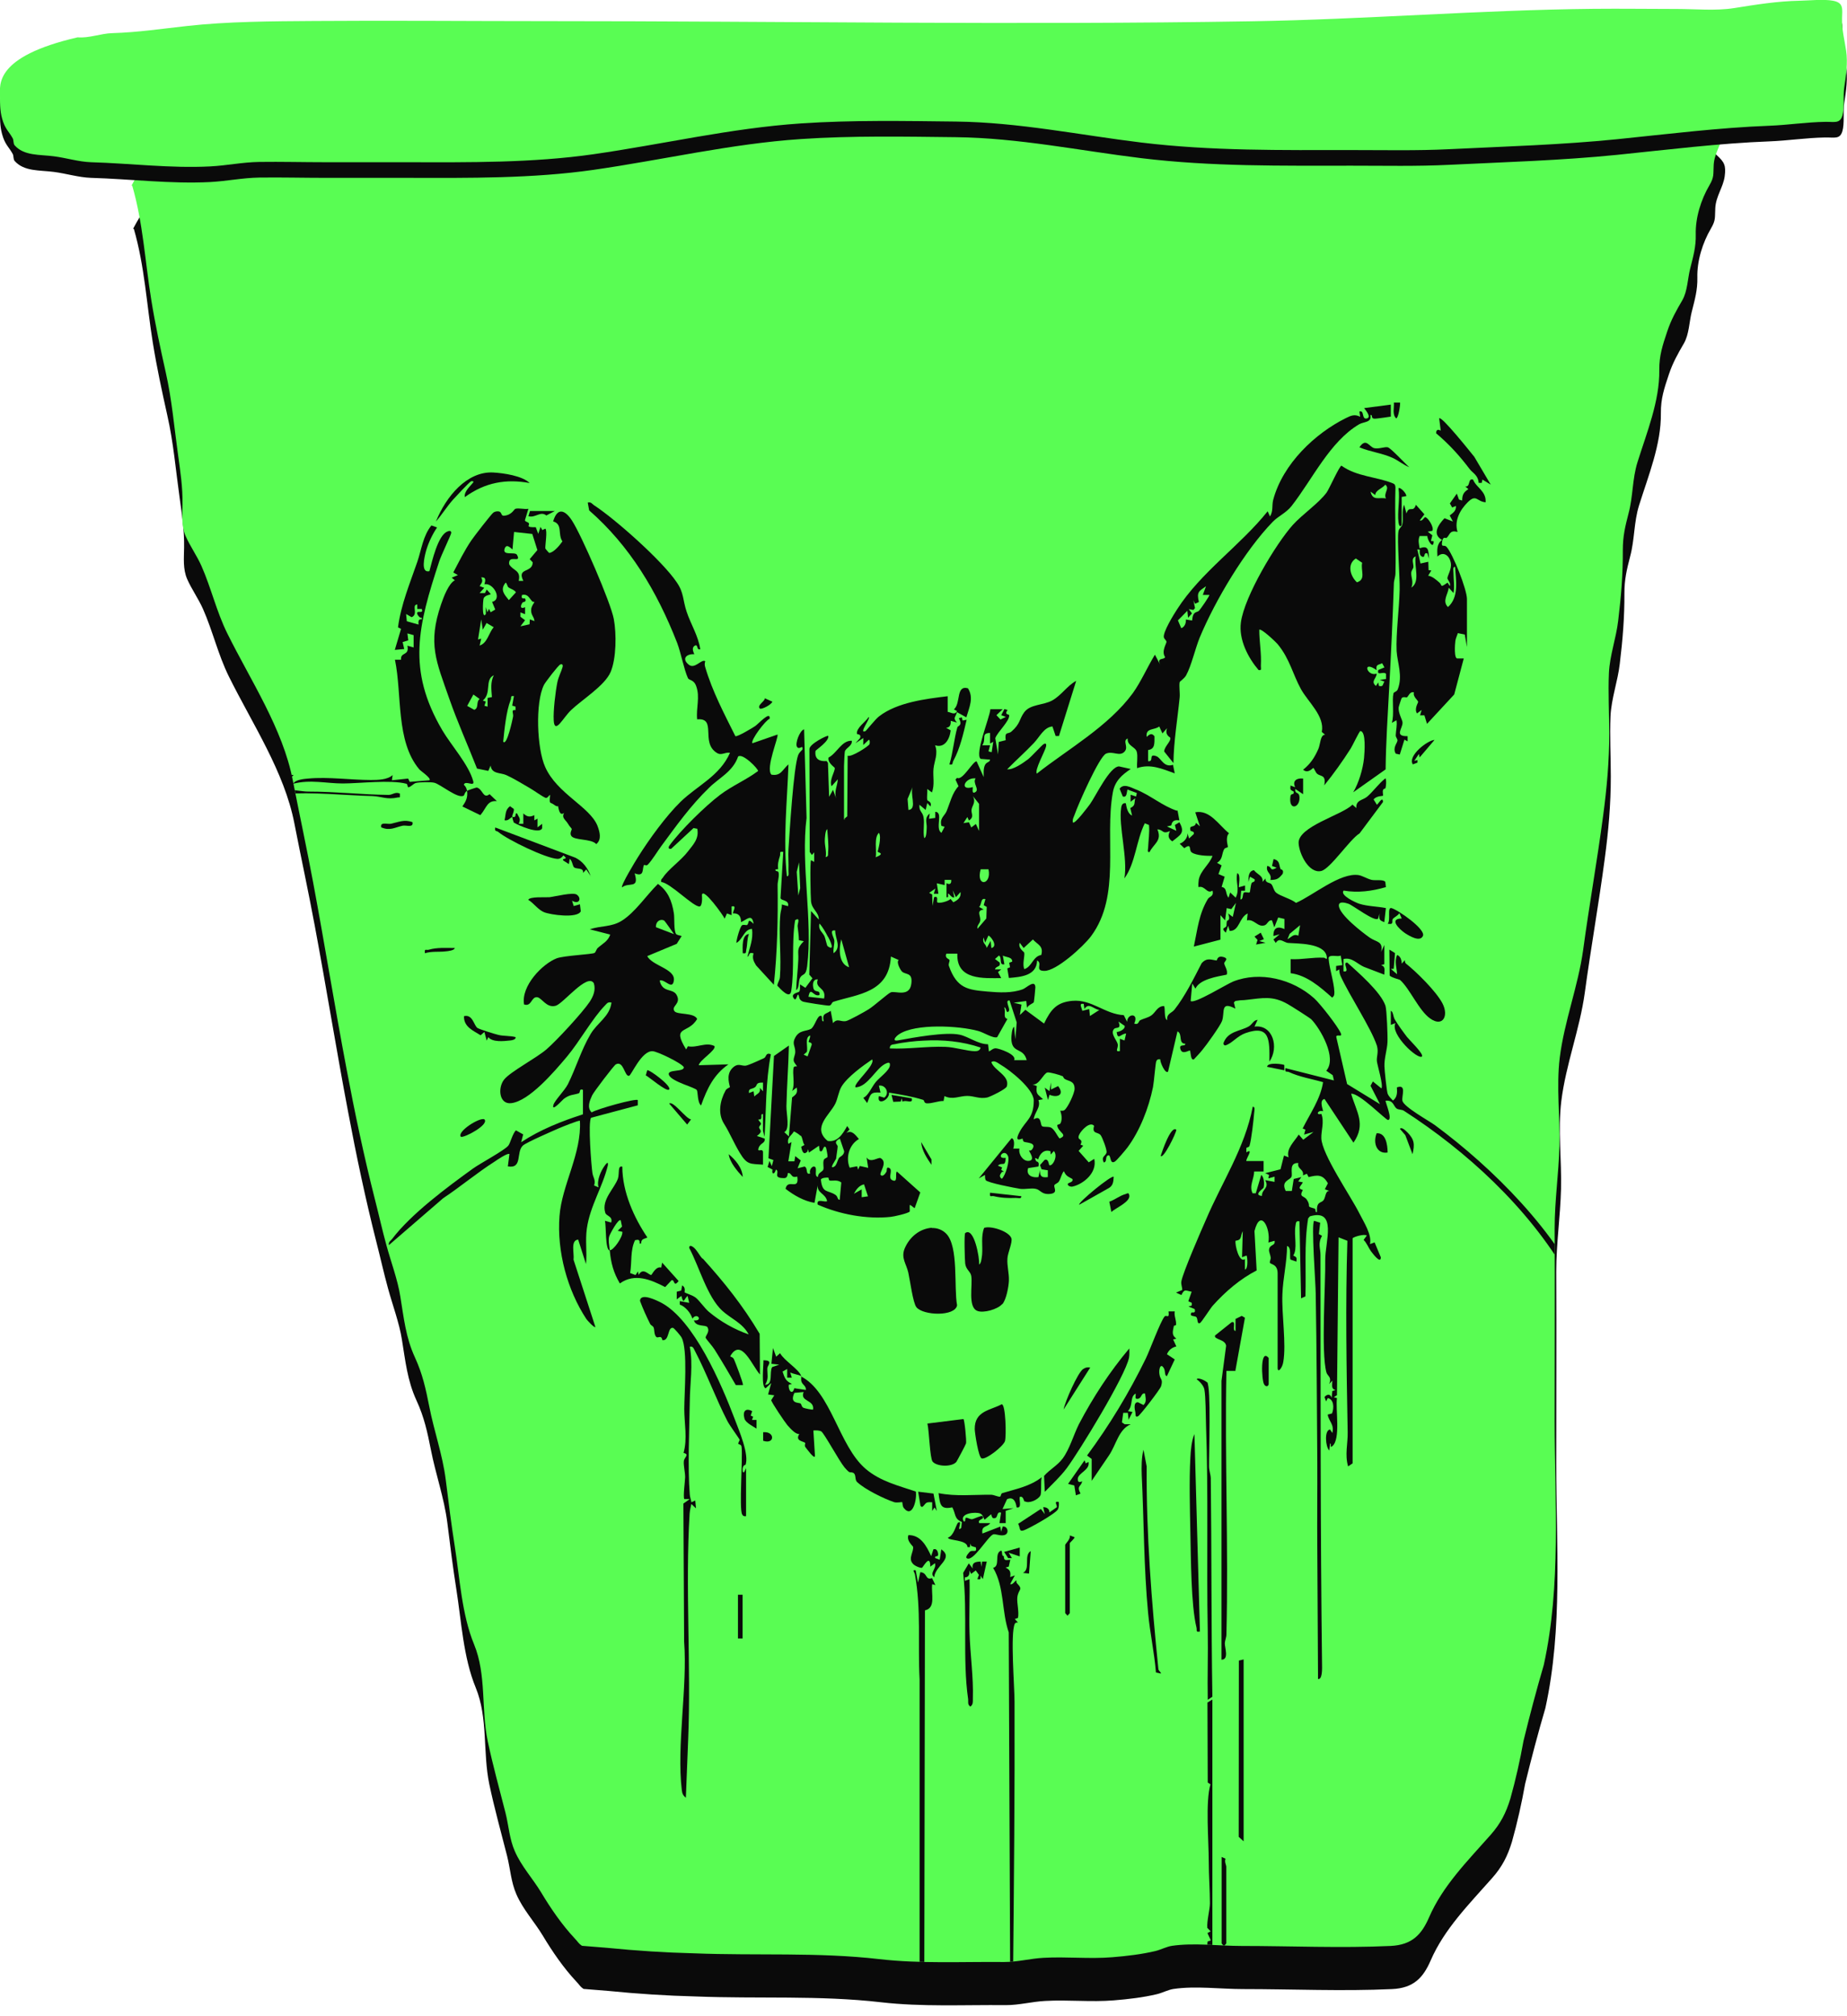 <?xml version="1.0" encoding="UTF-8"?>
<svg id="Layer_2" data-name="Layer 2" xmlns="http://www.w3.org/2000/svg" xmlns:xlink="http://www.w3.org/1999/xlink" viewBox="0 0 127.62 139.33">
  <defs>
    <style>
      .cls-1 {
        fill: none;
      }

      .cls-2 {
        fill: #0a0a0a;
      }

      .cls-3 {
        fill: #59fd53;
      }

      .cls-4 {
        clip-path: url(#clippath);
      }
    </style>
    <clipPath id="clippath">
      <path class="cls-1" d="M9.14,12.84c.75,2.6.88,5.22,1.31,7.87.27,1.68.63,3.35,1,5.01.43,1.9.58,3.77.85,5.69.16,1.17.33,2.26.31,3.44-.01.72-.09,1.49.21,2.18s.78,1.36,1.1,2.08c.67,1.52,1.04,3.15,1.78,4.65,1.63,3.29,3.84,6.59,4.53,10.16.46,2.36.97,4.71,1.41,7.08.8,4.28,1.49,8.57,2.3,12.84.57,3.04,1.21,6.07,1.97,9.06.27,1.05.5,2.1.79,3.15.31,1.14.78,2.39.96,3.54.24,1.46.37,2.82,1.01,4.21.53,1.15.75,2.18.99,3.39.33,1.7.92,3.33,1.14,5.07.19,1.54.38,3.05.62,4.58.35,2.21.48,4.71,1.34,6.8s.48,4.49.94,6.68c.34,1.62.81,3.31,1.23,4.96.22.88.27,1.8.64,2.64.45,1.04,1.24,1.89,1.82,2.85.66,1.1,1.43,2.23,2.33,3.19.22.23.25.34.49.5l1.74.14c2,.2,4,.33,6.01.38,4.29.17,8.53-.09,12.79.4,2.86.33,5.75.17,8.63.2.95,0,1.79-.24,2.73-.29,1.58-.09,3.16.09,4.74-.04.99-.08,2.03-.2,2.99-.43.37-.09.78-.31,1.15-.36,1.51-.22,3.24.01,4.78.01,3.42,0,6.89.16,10.31,0,1.5-.07,2.15-.8,2.66-1.97.94-2.18,2.66-3.9,4.25-5.7.7-.79,1.07-1.53,1.37-2.51.37-1.32.67-2.66.91-4,.43-1.76.89-3.5,1.4-5.24,1.21-5.52.75-11.26.75-16.86,0-4.44.02-8.87,0-13.31,0-1.91.28-3.78.33-5.69.05-2.01-.22-4.08.02-6.08.31-2.52,1.27-4.95,1.62-7.47.42-3.1.97-6.17,1.38-9.27.26-1.95.42-3.74.42-5.7,0-1.38-.08-2.79-.02-4.17.06-1.22.5-2.4.64-3.61.2-1.65.33-3.21.32-4.88,0-.96.16-1.62.4-2.55.31-1.16.25-2.35.61-3.51.64-2.05,1.54-4.23,1.51-6.38-.01-1.01.23-1.71.55-2.67.27-.81.61-1.41,1.04-2.15.36-.62.37-1.5.54-2.17.21-.84.41-1.51.39-2.38-.03-1.15.36-2.4.94-3.39.35-.6.26-.76.3-1.43.05-.81.55-1.43.65-2.18s-.03-.98-.54-1.45c-.97-.9-1.92-1.34-3.23-1.73-1.53-.46-3.16-.41-4.75-.5-2.44-.15-4.83-.22-7.27-.22-3.06,0-6.12.04-9.17,0-1.04-.01-1.92-.14-2.97-.28-1.47-.2-2.93-.22-4.41-.34-2.93-.24-5.87-.24-8.81-.41-4.05-.24-8.13-.66-12.19-.64-3.32.01-6.64,0-9.97,0-5.04,0-10.15-.26-15.17.21-3.14.29-6.29.32-9.44.55-2.53.19-5.05.53-7.57.63-1.24.04-2.96.31-4.03.91-.99.55-2.2.9-3.15,1.54-.9.6-1.9.77-2.89,1.23-.58.27-1.04.68-1.57,1-.47.29-1.41.43-2.84,3.12Z"/>
    </clipPath>
  </defs>
  <g id="Layer_1-2" data-name="Layer 1">
    <g>
      <path class="cls-2" d="M9.25,15.82c.75,2.6.88,5.22,1.31,7.87.27,1.68.63,3.35,1,5.01.43,1.9.58,3.77.85,5.69.16,1.17.33,2.26.31,3.44-.01.72-.09,1.49.21,2.18s.78,1.36,1.1,2.08c.67,1.52,1.04,3.15,1.78,4.65,1.63,3.29,3.84,6.59,4.53,10.16.46,2.36.97,4.71,1.41,7.08.8,4.28,1.49,8.57,2.3,12.84.57,3.04,1.21,6.07,1.97,9.06.27,1.05.5,2.1.79,3.15.31,1.14.78,2.39.96,3.54.24,1.46.37,2.82,1.01,4.21.53,1.15.75,2.18.99,3.39.33,1.7.92,3.33,1.14,5.07.19,1.54.38,3.05.62,4.58.35,2.21.48,4.71,1.34,6.8s.48,4.49.94,6.68c.34,1.62.81,3.31,1.23,4.96.22.88.27,1.8.64,2.64.45,1.04,1.24,1.89,1.82,2.85.66,1.1,1.43,2.23,2.33,3.19.22.23.25.34.49.5l1.74.14c2,.2,4,.33,6.01.38,4.29.17,8.53-.09,12.79.4,2.86.33,5.75.17,8.63.2.95,0,1.79-.24,2.73-.29,1.58-.09,3.16.09,4.74-.04.99-.08,2.03-.2,2.99-.43.37-.09.78-.31,1.15-.36,1.51-.22,3.24.01,4.78.01,3.42,0,6.89.16,10.31,0,1.5-.07,2.15-.8,2.66-1.97.94-2.18,2.66-3.9,4.25-5.7.7-.79,1.07-1.53,1.37-2.51.37-1.32.67-2.66.91-4,.43-1.76.89-3.5,1.4-5.24,1.21-5.52.75-11.26.75-16.86,0-4.44.02-8.87,0-13.31,0-1.91.28-3.78.33-5.69.05-2.01-.22-4.08.02-6.08.31-2.52,1.27-4.95,1.62-7.47.42-3.1.97-6.17,1.38-9.27.26-1.95.42-3.74.42-5.7,0-1.38-.08-2.79-.02-4.17.06-1.22.5-2.4.64-3.61.2-1.65.33-3.21.32-4.88,0-.96.16-1.62.4-2.55.31-1.16.25-2.35.61-3.51.64-2.05,1.54-4.23,1.51-6.38-.01-1.01.23-1.71.55-2.67.27-.81.61-1.41,1.04-2.15.36-.62.37-1.5.54-2.17.21-.84.41-1.51.39-2.38-.03-1.15.36-2.4.94-3.39.35-.6.26-.76.3-1.43.05-.81.55-1.43.65-2.18s-.03-.98-.54-1.45c-.97-.9-1.92-1.34-3.23-1.73-1.53-.46-3.16-.41-4.75-.5-2.44-.15-4.83-.22-7.27-.22-3.06,0-6.12.04-9.17,0-1.04-.01-1.92-.14-2.97-.28-1.47-.2-2.93-.22-4.41-.34-2.93-.24-5.87-.24-8.81-.41-4.05-.24-8.13-.66-12.19-.64-3.32.01-6.64,0-9.97,0-5.04,0-10.15-.26-15.17.21-3.14.29-6.29.32-9.44.55-2.53.19-5.05.53-7.57.63-1.24.04-2.96.31-4.03.91-.99.55-2.2.9-3.15,1.54-.9.6-1.9.77-2.89,1.23-.58.27-1.04.68-1.57,1-.47.29-1.41.43-2.84,3.12Z"/>
      <path class="cls-3" d="M9.14,12.84c.75,2.6.88,5.22,1.31,7.87.27,1.68.63,3.35,1,5.01.43,1.9.58,3.77.85,5.69.16,1.17.33,2.26.31,3.44-.01.72-.09,1.49.21,2.18s.78,1.36,1.1,2.08c.67,1.52,1.04,3.15,1.78,4.65,1.63,3.29,3.84,6.59,4.53,10.16.46,2.36.97,4.71,1.41,7.08.8,4.28,1.49,8.57,2.3,12.84.57,3.04,1.21,6.07,1.97,9.06.27,1.05.5,2.1.79,3.15.31,1.14.78,2.39.96,3.54.24,1.46.37,2.82,1.01,4.21.53,1.15.75,2.18.99,3.39.33,1.7.92,3.33,1.14,5.07.19,1.54.38,3.05.62,4.58.35,2.21.48,4.71,1.34,6.8s.48,4.49.94,6.68c.34,1.62.81,3.31,1.23,4.96.22.88.27,1.8.64,2.64.45,1.04,1.24,1.89,1.82,2.85.66,1.1,1.43,2.23,2.33,3.19.22.23.25.34.49.5l1.74.14c2,.2,4,.33,6.01.38,4.29.17,8.53-.09,12.79.4,2.86.33,5.75.17,8.63.2.95,0,1.79-.24,2.73-.29,1.58-.09,3.16.09,4.74-.04.99-.08,2.03-.2,2.99-.43.37-.09.78-.31,1.15-.36,1.51-.22,3.24.01,4.78.01,3.42,0,6.89.16,10.31,0,1.5-.07,2.15-.8,2.66-1.97.94-2.18,2.66-3.9,4.25-5.7.7-.79,1.07-1.53,1.37-2.51.37-1.32.67-2.66.91-4,.43-1.76.89-3.5,1.4-5.24,1.21-5.52.75-11.26.75-16.86,0-4.44.02-8.87,0-13.31,0-1.91.28-3.78.33-5.69.05-2.01-.22-4.08.02-6.08.31-2.52,1.27-4.95,1.62-7.47.42-3.1.97-6.17,1.38-9.27.26-1.95.42-3.74.42-5.7,0-1.38-.08-2.79-.02-4.17.06-1.22.5-2.4.64-3.61.2-1.65.33-3.21.32-4.88,0-.96.16-1.62.4-2.55.31-1.16.25-2.35.61-3.51.64-2.05,1.54-4.23,1.51-6.38-.01-1.01.23-1.71.55-2.67.27-.81.61-1.41,1.04-2.15.36-.62.37-1.5.54-2.17.21-.84.41-1.51.39-2.38-.03-1.15.36-2.4.94-3.39.35-.6.26-.76.3-1.43.05-.81.55-1.43.65-2.18s-.03-.98-.54-1.45c-.97-.9-1.92-1.34-3.23-1.73-1.53-.46-3.16-.41-4.75-.5-2.44-.15-4.83-.22-7.27-.22-3.06,0-6.12.04-9.17,0-1.04-.01-1.92-.14-2.97-.28-1.47-.2-2.93-.22-4.41-.34-2.93-.24-5.87-.24-8.81-.41-4.05-.24-8.13-.66-12.19-.64-3.32.01-6.64,0-9.97,0-5.04,0-10.15-.26-15.17.21-3.14.29-6.29.32-9.44.55-2.53.19-5.05.53-7.57.63-1.24.04-2.96.31-4.03.91-.99.55-2.2.9-3.15,1.54-.9.6-1.9.77-2.89,1.23-.58.27-1.04.68-1.57,1-.47.29-1.41.43-2.84,3.12Z"/>
      <path class="cls-2" d="M5.36,3.66c.8.07,1.6-.27,2.4-.29,1.75-.05,3.39-.3,5.13-.49,2.84-.32,5.94-.33,8.8-.35,5.32-.04,10.64.01,15.96.01,16.26,0,32.57.28,48.84.01,7.87-.13,15.74-.78,23.61-.86,1.92-.02,3.84.01,5.76.01,1.28,0,2.69.14,3.96-.06,1.5-.24,2.99-.48,4.53-.51.61-.01,1.67-.12,2.3,0,.76.14.64.58.63,1.2-.02.83.16,1.45.28,2.26s0,1.7-.13,2.53c-.09.57.03,1.42-.13,1.95-.17.57-.55.42-1.18.43-1.3.02-2.57.22-3.87.27-3.47.13-7.07.58-10.51.93-3.87.39-7.72.5-11.61.69-2.23.11-4.45.06-6.68.06-4.91,0-9.72.07-14.59-.52-4.27-.52-8.48-1.4-12.81-1.45-3.56-.04-7.17-.11-10.72.13-4.8.32-9.59,1.45-14.34,2.13-4.2.6-8.57.56-12.8.55-1.9,0-3.8,0-5.7,0-1.52,0-3.05-.04-4.57-.02-1.19.02-2.24.25-3.4.31-2.74.14-5.49-.21-8.23-.29-.86-.03-1.71-.3-2.57-.41-.99-.13-2.06-.02-2.71-.76-.1-.12-.06-.35-.13-.48-.25-.45-.47-.6-.66-1.13C0,8.88,0,8.36,0,7.72c0-.76-.43-2.72,5.36-4.06Z"/>
      <path class="cls-3" d="M5.36,2.58c.8.07,1.6-.27,2.4-.29,1.75-.05,3.39-.3,5.13-.49,2.84-.32,5.94-.33,8.8-.35,5.32-.04,10.64.01,15.96.01,16.26,0,32.57.28,48.84.01,7.87-.13,15.74-.78,23.61-.86,1.92-.02,3.84.01,5.76.01,1.28,0,2.69.14,3.96-.06,1.5-.24,2.99-.48,4.53-.51.61-.01,1.67-.12,2.3,0,.76.14.64.58.63,1.2-.02.83.16,1.45.28,2.26s0,1.7-.13,2.53c-.09.57.03,1.42-.13,1.95-.17.57-.55.42-1.18.43-1.3.02-2.57.22-3.87.27-3.47.13-7.07.58-10.51.93-3.87.39-7.72.5-11.61.69-2.23.11-4.45.06-6.68.06-4.91,0-9.72.07-14.59-.52-4.27-.52-8.48-1.4-12.81-1.45-3.56-.04-7.17-.11-10.72.13-4.8.32-9.59,1.45-14.34,2.13-4.2.6-8.57.56-12.8.55-1.9,0-3.8,0-5.7,0-1.52,0-3.05-.04-4.57-.02-1.19.02-2.24.25-3.4.31-2.74.14-5.49-.21-8.23-.29-.86-.03-1.71-.3-2.57-.41-.99-.13-2.06-.02-2.71-.76-.1-.12-.06-.35-.13-.48-.25-.45-.47-.6-.66-1.13C0,7.81,0,7.28,0,6.64c0-.76-.43-2.72,5.36-4.06Z"/>
      <g class="cls-4">
        <g id="Layer_1-2" data-name="Layer 1-2">
          <g>
            <path class="cls-2" d="M69.81,139.32l-.11-26.52c-.5-1.44-.29-3.14-1.08-4.46.5-.11.09-.93.49-1.16.22-.12.03.35.25.35,0,.36.17.27.45.25l-.11.48-.22.06c.3.16.37.27.32.66l.32-.12-.32.6c.18.1.36-.29.43-.24,0,0-.02.12.04.19.47.48.08.37.02,1-.03.39.13.95.05,1.39l-.22.08.22.24c-.08-.01-.17,0-.22.08-.32.68-.02,4.32-.02,5.4.02,6.22-.04,12.48-.1,18.74l.11,2.96h-.32Z"/>
            <path class="cls-2" d="M63.54,139.32v-23.27c-.13-2.45.12-4.81-.32-7.24-.03-.18-.23-.35.05-.3l.16.85.16-.72c.52.04.32.58.81.41l.23.48-.22-.06c-.08.69.27,1.64-.5,1.81l-.05,28.03h-.32Z"/>
            <path class="cls-2" d="M83.76,139.32h-.22c.02-.31-.11-.59-.12-.91-.02-.56-.04-4.03.02-4.23.03-.08.21-.02.21-.12l-.22-.48.22-.12-.23-.24c-.04-.47.18-1.29.18-1.69,0-.87-.08-1.93-.08-2.9,0-1.4-.24-4.17.12-5.33l-.19-.12-.02-5.53.34-.21v21.86h-.01Z"/>
            <path class="cls-2" d="M58.35,56.57l.19-.16.03-4.19c.24.13,1.45-.65,1.51-.8.02-.04.04-.3-.05-.3l-.38.36v-.48l-.54.36.32-.36c.1-.31-.22-.23-.22-.3-.05-.4.61-.83.81-1.15.19.02-.74,1.21-.22.97.05-.02.69-.83.93-1.01,1.25-.98,3.26-1.22,4.75-1.4v1.08c.27.05.49.24.65-.05l-.22-.12c.5-.43.12-1.69.97-1.46.42.66.09,1.33-.11,2.01l-.65-.36c-.1.39-.3.37,0,.72l-.43-.12c.02.28-.06.47-.32.48l.32.18c-.08.65-.44,1.24-1.08,1.03.23.6-.06,1.1-.11,1.63s.1,1.1-.11,1.63l-.32-.24c.02.24-.04.53,0,.76.01.08.35.11.22.45l-.22-.24-.11.48-.43-.36c-.04.47.21.47.28.85.09.45-.05,1,.05,1.45.16-.01.16-.53.17-.69.03-.34-.19-.69.21-1l-.05.36.43-.06v-.42c.59.01-.04,1.16.43,1.45l.22-.42-.22-.06c-.14-.53.21-.68.35-1,.25-.6.39-1.28.83-1.74l-.21-.46.11-.12c.37.23,1.1-1.17,1.35-1.14l.49,1.09c0-.27-.03-.57.08-.82s.34-.18.36-.39l-.65-.05c-.43-.34.63-2.86.67-3.43h.85s-.43.41-.43.41l.28.3.37-.18-.32-.12.22-.42.22.06c-.26.35.11.29.11.36.04.41-.81,1.16-.96,1.59l.19,1.12.05-.86.48-.12c-.08-.64.15-.39.39-.59.64-.56.53-.85.89-1.34.42-.57,1.31-.47,1.94-.82s1.04-1.03,1.65-1.35l-1.19,3.81h-.23s-.22-.66-.22-.66c-.59.05-.87.71-1.29,1.15-.59.62-1.24,1.2-1.84,1.81.41.05,1.08-.42,1.44-.69.28-.22.97-1,1.1-1.06.14-.07.18.01.15.17-.08.36-.81,1.63-.64,1.88,2.16-1.7,4.95-3.26,6.64-5.57.57-.8,1-1.8,1.52-2.65l.38.72c-.3-.57.28-.33.32-.56-.27-.4.11-.94.1-1.05-.01-.1-.15-.19-.18-.3-.09-.34.68-1.59.91-1.94,1.64-2.57,4.38-4.42,6.26-6.78l.16.36c.24-.39.12-.72.22-1.14.67-2.52,2.92-4.61,5.01-5.65.36-.18.62-.3,1-.1l-.05-.36c.36-.12.14.54.49.48.43-.08-.18-.7-.16-.72l1.84-.24v.83s-1.03.16-1.15.14c-.26-.02-.06-.28-.26-.25.11.53-.45.45-.78.64-2.03,1.2-3.21,3.78-4.67,5.65-.38.48-.9.68-1.3,1.09-1.9,1.96-3.96,5.39-5.05,8.01-.3.74-.58,1.96-.93,2.59-.13.24-.44.42-.45.48-.05.28.03.74,0,1.06-.15,1.51-.41,3-.43,4.53l-.64-.8c.01-.35.49-.7.42-.95,0-.04-.4-.17-.22-.66l-.32.36-.22-.48c-.32.27-.96.08-.87.72.19-.17.35-.3.54-.04,0,.5.04.88-.44.95v.77c.44.06-.02-.57.58-.34.32.12.5.81,1.14.59l.12.59c-.87-.31-1.68-.68-2.6-.36-.03-.35.06-.8-.02-1.12-.1-.37-.68-.41-.63-.93-.39.16.09.58-.22.91-.34.37-.81-.07-1.28.14s-1.93,3.52-2.17,4.22c-.06.17-.16.31-.12.53.13.16,1.07-1.11,1.19-1.27.41-.58,1.36-2.59,2-2.6l.81.18c-.59.39-1.1.82-1.24,1.63-.58,3.24.58,7.11-1.5,9.92-.54.72-2.41,2.42-3.23,2.4-.7,0-.09-.51-.5-.72-.03,1.08-1.17,1.14-1.95,1.21l-.11-.66.19-.08-.06-.31.21-.08c.01-.34-.45-.29-.65-.42l.11.6c-.4.11-.14-.48-.38-.6l-.27.24.32.24c.1.35-.26.21-.32.48h.43l-.22.18.22.42c-1.18,0-3.11.17-3.03-1.69h-.76c-.14.33.21.36.22.45.01.12-.1.27-.04.41.55,1.56,1.32,1.64,2.67,1.76.8.07,1.67.12,2.43-.16.26-.1.85-.71.87-.13,0,.1-.09.99-.11,1.03-.03.06-.41.21-.47.39l-.05-.48-.87.12.54.13-.11.72.38-.36,1.29.95c.48-1,.89-1.47,1.95-1.57,1.35-.12,2.25.92,3.56.99l.23.46c.01-.59.84-.63.49.12.32.12.29-.17.41-.23.24-.12.54-.17.77-.33.31-.22.42-.65.88-.65.1.14-.02.89.22.97-.05-.46.3-.47.5-.72.74-.94,1.32-2.13,1.88-3.21.38-.42.67-.22,1.04-.19.03,0,.02-.39.52-.22.32.11,0,.3,0,.41,0,.16.28.51.17.79-.64.13-1.87.31-2.16.97l-.22-.36-.11,1.21c.23.24,2.51-1.18,2.95-1.35,1.83-.72,4.09-.18,5.59,1.17.4.36,1.64,1.94,1.84,2.42.12.3-.31.02-.32.24l.75,3.26,2.27,1.39-.65-1.27.16-.3.59.48c.15-.19-.28-1.59-.31-1.87-.04-.3.13-.63,0-1.08-.41-1.24-1.89-3.45-2.51-4.82-.06-.13-.09-.29-.09-.45l-.22.12v-.36l.43-.06-.11-.66c-.21.12-.8-.12-.84.18.05.72.37,1.62.4,2.32,0,.21,0,.28-.15.41-.84-.75-1.76-1.55-2.87-1.69v-.97c.8.04,1.49-.14,2.3-.1.09,0,.25.23.19-.1-.17-.93-2.04-.87-2.64-.92-.34-.02-.61-.43-.88,0l-.16-.24.43-.36-.43.12c-.02-.59.31-.69.76-.48v-.7s-.43-.1-.43-.1l-.27.68-.16-.48c-.25-.06-.31.28-.51.34-.48.16-.72-.46-1.22-.34l.05-.48c-.61.29-.55,1.21-1.24,1.21l-.11-.36-.16.48c-.39-.36-.02-.29.04-.46.02-.06,0-.22.04-.35.02-.06.27.01.08-.52l.32.24.22-.97-.32.43-.32-.07-.11.85-.32-.36v1.69l-1.84.48c.25-1.18.35-2.26.97-3.29.12-.19.43-.17.32-.58-.39.27-.51-.37-.97-.24-.02-.17,0-.34.02-.51.13-.66.75-1.06.95-1.65-.36.01-1.14-.02-1.44-.24-.22-.16.04-.68-.51-.29l-.32-.31c.27-.08.57-.4.54-.72l.11.36.32-.3c.08-.22-.21-.18-.22-.24-.12-.47.29-.13.38-.54l.27.24-.32-.97c1.01-.19,1.61.87,2.33,1.45-.29.29-.05.91-.08.95-.02.04-.19.05-.25.14-.19.33-.08.71-.5.95l.32.18-.22.6.43.18-.21.71c.4.06.24.48.48.74l.11-.36.38.36c.31-.59-.03-1.08.11-1.69.27.06.08.93.11.97l.43-.12v.36h-.27l-.05.6c.21.02.13-.4.24-.47s.34.04.4-.02c.03-.02.06-.47.13-.63.04-.11.27-.05.21-.27l-.32-.18-.11.36c0-.36.01-.75.38-.81.23.3.67.39.59.81l.22-.24c-.04.34.29.27.4.4.13.16.15.43.32.58.28.24,1.04.43,1.38.71,1.17-.51,3.05-2.11,4.32-1.92.26.04.58.25.9.33.26.06.82-.05.95.14l.04.36c-.96.28-1.94.41-2.92.24-.29.33.88.85,1.08.91.56.18,1.25.18,1.84.3l-.11.97c-.34-.12-.38-.19-.32-.6l-.11.36c-.22.25-1.75-.93-2.05-1.03-.18-.06-.67-.21-.66.13.03.63,1.62,1.85,2.13,2.21.47.33.95.23.79.99l.22-.48v1.33l-.22.06c.32.11.22.33.22.66-.47-.19-.94-.35-1.41-.54-.49-.22-.83-.68-1.41-.54v.85c.52.11-.14-.65.27-.6.72.66,2.31,2.02,2.63,2.98.09.27.16,2.11.14,2.5-.02.53-.23,1.12-.21,1.68,0,.22.16,1.79.23,1.92.08.18.23.31.36.45.29-.22.3-.53.27-.91.69-.25.32.6.38.92.08.42,1.82,1.38,2.25,1.69,3.98,2.95,8.46,7.37,10.58,12.22.1.22.24.41.19.69-.24.04-.28,0-.42-.19-.42-.63-.8-1.7-1.21-2.39-2.74-4.69-6.98-8.54-11.28-11.32-.14-.1-.37-.06-.51-.16-.23-.17-.21-.59-.76-.54-.04.06.52,1.34.16,1.33-.15,0-1.99-1.88-2.54-1.81.37,1.27,1.04,2.1.16,3.38l-2-3.02c-.42.1-.06.8-.11.85-.35-.12-.53.3-.11.18.22.54-.02,1.18,0,1.68.03,1.11,2.03,4,2.62,5.18.3.6.89,1.49.74,2.14l.32-.12.43,1.03c0,.51-.58-.29-.69-.43-.17-.24-.28-.56-.5-.77l.22-.3c-.16-.14-.95.1-.98.19v15.55l-.31.21c-.24-.8-.01-1.62-.03-2.36-.08-4.4-.16-8.83-.02-13.23l-.61-.24-.11,10.91-.22.14.22.06c-.11.77.27,2.84-.32,3.32-.21.17-.03-.18-.16-.18l-.05.48c-.26-.22-.36-1.41.05-1.45l.16.24c.15-.6-.25-.8-.32-1.27l.3-.08c.15-.39.13-.98-.3-1.06l-.11.23-.11-.3c.17-.22.42-.23.49.06l.05-.48.22-.06c-.32-.1-.22-.33-.22-.66l-.22.24c.21-.5-.12-.54-.19-.81-.38-1.37-.05-6.11-.08-7.78-.01-1.21.85-3.56-1.06-3l-.12.14c-.29,1.76-.13,3.59-.19,5.39l-.3.14-.11-5.32c-.26-.06-.24.1-.28.33-.11.66.16,1.57-.15,2.03.23.12.25.11.22.42l-.41-.14c-.09-.17.09-.86-.24-.94,0,1.11-.28,2.21-.32,3.32-.06,1.39.28,3.44.06,4.7-.06.4-.39.81-.39.39v-6.52c0-.68-.52-.6-.54-.75-.01-.08.08-.24.06-.35-.02-.19-.14-.4-.11-.56.06-.36.45-.23.38-.59l-.43.12c.18-.94-.54-2.44-.96-.79l.15,2.72c-1.14.59-2.14,1.44-3.03,2.43-.17.19-.77,1.14-.88,1.2-.23.13-.13-.3-.27-.42-.1-.08-.51-.01-.32-.3.02-.04.32.1.22-.24l-.43-.18.22-.06c.06-.3-.08-.18-.23-.31l.23-.65c-.42-.07-.49-.23-.71.23l-.37-.17.43-.18c0-.22-.1-.39-.06-.6.11-.62,1.36-3.49,1.7-4.26,1.1-2.59,2.69-4.96,3.23-7.8.19-.02.11.27.1.41-.04.51-.19,1.85-.32,2.28-.03.12-.19.11-.22.16v.3c.55-.34-.06.48,0,.6h1.19v.72h-.65c-.01.53-.36.99-.11,1.51h.22l.38-1.27c.21.17.22.65.16.88-.01.06-.74.52-.11.57-.03-.47.54-.52.22-1.09l.65.12v-.36l-.43.12.05-.24-.27-.12,1.06-.27.24-.95.32.12c-.19-.59.41-1.1.7-1.57l.31.36.71-.54-.65.18.09-.34-.19-.08c.5-1.01,1.24-2.05,1.41-3.2-.79-.23-1.6-.35-2.36-.7-.16-.07-.29.07-.24-.27l3.35.85-.08-.36-.45-.31c.77-.87-.41-2.91-1.03-3.55-.1-.1-1.42-.94-1.64-1.06-1.04-.59-1.73-.41-2.82-.29-.28.04-.4.01-.65.06-.11.02-.16-.01-.24.13l.1.42c-1.06-.56-.71.25-.92.85-.12.33-1.08,1.67-1.35,1.99-.18.23-.4.45-.59.66-.23.11-.22-.46-.27-.6-.06-.05-.51.3-.65-.06-.17-.47.34-.17.32-.42-.51,0-.16-.68-.54-.85l-.65,2.78c-.19.19-.56-.66-.54-.85-.12-.02-.21,0-.27.12s-.16,1.44-.23,1.8c-.3,1.46-.91,3.02-1.77,4.18-.13.17-.75.91-.87.97-.39.23-.23-.57-.49-.42-.19.1-.02.43-.27.48-.21-.42.14-.45.19-.69.04-.18-.29-1.05-.41-1.2-.19-.24-.62-.06-.45-.64-.28-.34-.89.31-1.02.59-.23.47.32.23.08.71l.19.07-.32.36.7.79.38-.24c.22.97-.76,1.74-1.48,1.91-.14.04-.36-.04-.35-.16,0-.13.41-.1.32-.36-.29-.17-.43-.18-.59-.54-.16.19-.21.5-.34.71-.08.13-.27.17-.31.25-.09.17.35.6-.43.62-.48,0-.55-.3-.87-.36-.32-.07-.74.05-1.07,0s-2.27-.42-2.38-.6c-.05-.1-.05-.24-.05-.36l-.43.24,2.27-2.78c.23.05.18.56.11.72h.43c-.08.41.25.86.61.85.57-.01.02-.69.05-.72,0,0,.13.04.22-.08.34-.47-.38-.45-.56-.52-.09-.04-.09-.21-.1-.22-.05-.02-.63.34-.21-.46s.98-.94.98-2.17c0-.81-1.68-2.13-2.31-2.49-.16-.1-.44-.33-.62-.16.21.59,1.29.93,1.07,1.67-.05.19-1.15.72-1.36.77-.54.11-.9-.11-1.38-.11-.53,0-1.01.29-1.57.01l-.06.34c-.39-.01-.8.19-1.18.16-.19-.02-.14-.22-.24-.24-.77-.24-1.56-.36-2.35-.5.06.5-.87.95-.7.24l.37.11c.4-.31.09-.91-.37-.83l.11.48c-.7-.05-.68.1-.92.72l-.27-.36c.35-.14.58-.76.88-1.11.25-.3.92-.77.96-1.12.04-.3-.18-.18-.32-.12-.68.35-1.2,1.58-2.05,1.63-.22-.22,1.4-1.55,1.14-1.93-.63.43-1.7,1.2-2.11,1.87-.21.35-.26.85-.44,1.2-.4.79-1.62,1.65-.52,2.56.67.11,1.03-.46,1.35-1.03l.16.24-.22.24c.38-.23.62.13.87.42-.64.35-.94,1.24-.64,1.98l.52-.1.06.23.12-.25.58.13-.11-.72c.27.43.81-.04.97.05.53.29-.12,1.01,0,1.16s.31-.05.4-.22c.05-.1-.03-.36.18-.27.32.14-.12.69.22.85.43.21.18-.42.32-.6l1.62,1.45-.39,1.09-.32-.24c-.05.1,0,.45-.02.47-.12.13-1.1.35-1.33.37-1.64.17-3.5-.17-5.03-.85-.11-.47.52-.13.65-.24-.1-.53-.69-.54-.65-1.09l-.22,1.21c-.74-.13-1.4-.51-2-.97.15-.75.96.18.81-.85-.47.14-.35-.27-.65-.24-.04.37-.16.37-.47.34-.54-.07-.06-.45-.36-.58-.08.35-.31.36-.23,0l-.34-.18.13-.42.16.36.11-.42-.34-.12.38-7.07,1.03-.72c-.03,1.39-.14,2.79-.17,4.19-.01.52.26,1.62-.15,1.79l.32.3.22-2.69c.26-.21.4-.28.32-.69l-.32.24c.23-.47,0-1.2.11-1.62.03-.12.21-.07.22-.08.03-.05-.21-.23-.22-.42s.12-.4.11-.6c0-.39-.24-.54,0-.97.28-.53.74-.42,1.08-.6.23-.12.42-.82.61-.89.29-.12.04.41.27.36-.11-.58.15-.47.49-.72l.16.85c.3-.37.53-.07.89-.14.21-.04,1.31-.65,1.56-.81.37-.22,1.36-1.12,1.55-1.18.31-.11,1.29.36,1.41-.59.11-.82-.4-.6-.65-.85-.1-.1-.41-.65-.22-.79l-.54-.24c-.13,2.5-2.27,2.59-3.96,3.12-.17.06-.11.24-.31.27-.16.01-1.7-.23-1.82-.28-.3-.14-.22-.34-.3-.46-.1-.13-.13.51-.32.24-.26-.35.34-.4.38-.47.08-.13.04-.34.05-.5l.37.24.49-.66-.22-.25.12-4.4.54.6c0-.54-.48-.69-.54-1.27-.03-.3-.08-2.74,0-2.84l.22.12v-.66l-.16.18-.15-.21-.02-7.1c-.03-.35,1.24-.98,1.3-.92.09.36-.87.98-.88,1.04-.08.59.31.74.77.7l.09.13.08,2.34.27-.48.22.6c-.16-.51.08-.83.11-1.33l-.43.48c-.18-.43.24-1,.22-1.26,0-.05-.51-.35-.43-.72.59-.31.91-1.2,1.61-1.16.03.36-.38.47-.48.72-.02.05-.06.91-.06,1.03v3.68h0l.06.02ZM83.11,41.11l.22-.6c-.49.35-.66.39-.49,1.09l-.27.12-.11-.24.11.54-.11.13-.32-.06.22.3-.27.3-.05-.48-.65.66.23.54c.23-.08.34-.35.32-.6l.43.07c.06-.69.32-.52.48-.68.08-.08.76-1.05.71-1.09h-.44ZM68.41,50.65c-.66.01-.23.41-.54.85h.54l-.11.42.22.06.11-.72-.22.12v-.72h0ZM67.43,53.79c-.76-.1-1.18.89-.22.6.03.04-.1.5.16.36.36-.18-.21-.65.05-.97h0ZM62.78,55.97c.64-.08.02-1.14.32-1.69l-.39.93.06.76h0ZM67.65,57.42v-1.87l-.43-.54c.23.43-.04.63-.09.93-.04.28.21.51-.18.76l-.11-.24-.27.42.38-.06.16.36.32-.24.22.48h0ZM57.05,59.23c.23-.05.15-.21.17-.36.05-.51-.03-1.06-.06-1.57-.14.05-.17.66-.17.81,0,.35.13.75.06,1.12h0ZM60.64,58.85s.3-.99.09-1.3c-.36.34-.14,1.21-.22,1.69.68-.28.17-.31.13-.39h0ZM68.3,60.07h-.54c-.35,1.26.78,1.1.54,0ZM65.7,60.8h-.43v.36l-.54-.12.11.72h-.32l.11-.36-.43.3.21.11.02.79.11-.6c.34-.13.16.29.22.35.12.11.77-.07.92-.23l.19.23c.28-.14.55-.31.5-.71l-.32.36-.22-.48.11.48c-.18.1-.37-.3-.43-.24-.04.04.09.29-.11.24v-.97c.21.12.36.05.32-.24h0ZM68.08,62.13c-.34-.1-.23.37-.43.54l.32.18c-.55.07-.19.45-.24.76-.02.21-.25.34-.19.57l.61-.71.03-.8-.21-.12.12-.42h-.01ZM57.21,64.74c-.14-.27-.38-.71-.59-.92-.1.45.21.58.35.88.06.14.17.66.21.68.58.42.13-.48.04-.64h0ZM89.82,63.94l-.71.59-.15.37c.28-.14.42-.4.75-.24l.12-.72h0ZM57.7,64.3c-.45-.08-.06.5-.05.71.01.28-.1.58-.05.86.57-.43.1-1,.11-1.57ZM68.51,65.51c.51-.14-.15-.92-.22-.85l-.22.48-.11-.36c-.11.41.15.42.22.72l.27-.48.05.48h0ZM58.67,66.84l-.54-1.93c-.18.66-.19,1.69.54,1.93ZM71.95,65.98c.17-.62-.27-.71-.58-1.06l-.64.59-.27-.36c-.14.37.3.62.31.68.05.24-.15.82.01,1.14.54-.18.58-.88,1.17-.98h0ZM56.51,67.68c-.31-.04-.37.28-.32.54.06.46.51.11.43.54-.43.16-.61-.66-.76.12l1.08.12c.18-.8-.68-.66-.43-1.33h0ZM70.14,72.03l.11-1.38-.49-1.51c-.37-.06.06.56-.05.72-.19.28-.18-.31-.32-.24.12.33-.11.71.22.79l-.71,1.26c-.27.11-.95-.34-1.32-.43-1.29-.36-4.33-.53-5.46.23-.22.14-.54.51-.05.42,1.04-.19,3.26-.6,4.24-.39.61.13,1.27.66,1.96.66l.06.5c.16-.07.27-.22.47-.22s1.48.42,1.27.82h.87c-.23-.93-1.05-.41-1.06-1.51,0-.12.04-.75.19-.79l.11,1.09h0v-.02ZM74.89,69.37c-.39-.06-.14.24-.11.48l.48-.12.05.48.65-.42c-.39-.04-.74-.56-1.03-.06l-.05-.36h.01ZM77.17,71.31c.16,0,.59-.18.54-.42l-.43-.3c.23.57-.16.36-.3.51-.29.31.18.76.25,1.05.06.27-.24.56.15.48v-.85l.32.12.11-.48c-.35,0-.59.51-.65-.12h.01ZM55.88,72.01c-.03-.08.13-.3.09-.46-.39.17-.13.8-.22,1.14l-.22.19.27.12.28-.79c.05-.18-.19-.18-.21-.21h0ZM67.76,72.39c-1.27-.43-2.63-.56-3.95-.48-.54.02-1.43.12-1.95.24-.17.04-.38,0-.38.3,1.25.06,2.57-.16,3.84-.11.66.02,1.52.3,2.05.3.16,0,.34-.04.38-.24h0ZM73.45,74.38c-.21-.1-.92-.3-1.08-.27-.27.06-.59.93-1.04.82l.31.12c-.09.59.09.58.43.91l-.32.06c.19.51-.29.85-.32,1.33.52-.33.45.35.56.46s.49,0,.68.14c.23.17.36.51.54.72.65-.25-.12-.42-.16-.91,0-.06.17-.05.22-.13.21-.39-.03-.86,0-.88.01-.01.18.04.28-.04.24-.18.7-1.17.7-1.47,0-.56-.4-.51-.68-.68-.08-.05-.11-.17-.13-.18h.01ZM55.29,78.47c-.04-.06-.39-.29-.44-.28-.19.33-.49.39-.38.85l.22-.12-.22,1.33h.42s.06-.36.06-.36l.38.3-.22.54.48-.12c.26.1.04.6.39.48-.09-.22.12-.5.27-.48.29.04-.05.68.27.72-.02-.29.3-.34.37-.51.05-.17-.05-.41.03-.66.05-.14.25-.14.26-.23.01-.11-.09-.6-.11-.64-.22-.23-.17.42-.43.24l-.05-.36-.7.48-.05-.24-.05.16c-.27.3-.38-.04-.43-.33l.23-.12c-.14-.18-.12-.46-.25-.64h-.03ZM57.95,80.04c.09-.13.36-.18.38-.48l-.3-.88c-.5.25-.15.41-.15.54s-.1.71-.11.85c0,.04-.55.79-.12.54.15-.08.21-.41.31-.57h-.01ZM72.6,79.56c-.42-.16-.74.12-.87.56-.22-.14-.27-.14-.13.13.01.02.25,0,.15.36l-.71.11c-.17.53.34.68.71.62l.11-.48c-.02.46.16.53.54.48v-.47l-.43-.07-.11-.29.32-.36c.28-.11.28.33.32.36.19.14.64-.6.32-.97l-.22.24-.02-.21h0ZM69.21,81.01c-.13.17-.19.3.01.45.27-.24.56-1.27.43-1.57-.25-.59-.89.22-.16.12-.03.69-.23.25-.54.54l.29.12-.06.17.19.13c-.05,0-.14,0-.17.04h.01ZM89.71,80.37c-.68-.04-.38.69-.47.94s-.76.28-.4.99h.42l.13-.83.53-.13-.22.3.32.06c-.13.27-.42.41,0,.53-.29.53.09.37.28.68.34.51-.13.42.52.6.15.05,0,.29.18.24-.05-.74.27-.6.44-.8s.12-.68.42-.65l-.32-.12.21-.41c-.35-.64-.74-.58-1.33-.43l-.12-.23-.27.11c.08-.45-.42-.42-.32-.85h-.01ZM57.24,81.38c-.08-.02-.5,0-.52.14.1.97.47.69,1.01,1.05.18.12.12.34.29.34l.11-1.2c-.28-.21-.59-.1-.79-.13-.09-.01-.08-.19-.1-.21h0ZM59.97,82.66l-.27-.82c-.34.08-.53.34-.7.65l.54-.3v.54l.43-.06h0ZM85.82,86.89l.05-1.81c-.19.36-.03.6-.5.66-.05.3.25,1.55.65,1.27v.72c.24-.04.17-.91.11-.97l-.32.12h.01Z"/>
            <path class="cls-2" d="M36.5,35.19l-.23.76c.02.12.22.11.27.21.09.14-.29.29.48.27l.17.46.16-.48.12.22.21-.1c.16.12-.02,1.16,0,1.37,0,.02.25.31.27.31.32-.04.71-.51.91-.8-.34-.5.04-1.18-.64-1.38.29-.99.82-.8,1.3-.06.65.99,2.67,5.64,2.89,6.8.19,1.01.18,2.73-.22,3.67s-1.99,1.92-2.73,2.63c-.3.29-.52.64-.78.93-.28.31-.4.18-.42-.22-.04-.65.12-1.98.25-2.63.09-.42.27-.72.36-1.05.04-.16-.02-.24-.16-.18s-1.02,1.21-1.12,1.4c-.62,1.23-.49,4.42.08,5.68.82,1.85,3.08,2.74,3.61,4.06.16.42.31.95-.08,1.27-.35-.4-1.56-.23-1.74-.59-.11-.19.08-.42.04-.47-.06-.1-.12-.12-.25-.34-.17-.29-.47-.41-.27-.76-.35.29-.39-.41-.43-.48-.01-.01,0,.12-.31-.11-.23-.17-.3.04-.23-.63-.05-.07-.17.25-.32.18-.21-.08-.8-.51-1.1-.68-.51-.29-1.04-.63-1.61-.89-.4-.18-1.01-.06-1.08-.66l-.16.37-.78-.16c-.63-1.61-1.34-3.18-1.91-4.81-.91-2.61-1.51-3.81-.57-6.55.17-.5.53-1.45.95-1.65l-.22-.18.43-.18-.32-.18c.39-.74.79-1.55,1.25-2.22.18-.27,1.38-1.82,1.52-1.92.1-.07.25-.1.37-.08.23.04.14.31.35.3.56-.04.71-.46.8-.48.24-.07.63.05.9,0h0v.05ZM36.8,36.9l-1.28-.14-.11,1.21c-.15-.12-.41-.42-.54-.06-.18.53.72.19.85.43.35.64-.62-.08-.54.65.27.47.83.39.66,1.15h.32c-.47-.94.63-.52.65-1.28l-.21-.22.53-.63-.35-1.11h0ZM33.47,40.38c.08-.27.13-.51-.22-.48.15.3.03.36-.11.6l.32.12-.32.36h.37l.12-.24.27.3c.03.08-.36.05-.48.3-.05.1-.14,1.53.15,1.09v-.48l.11.36.11-.24.11.24.32-.19-.22-.53c.75-.17.06-1.37-.54-1.21h0ZM35.13,40.59c-.06-.05-.12-.31-.19-.33-.42.5-.08.83.22,1.21l.49-.54c-.13-.19-.35-.22-.51-.34h0ZM36.76,41.54c-.22-.24-.29-.51-.69-.43-.11.34.18.21.21.25.14.25-.13.23-.17.27-.19.27-.15.48.17.33v.48l-.32-.12v.3l.32.24-.32.42.63-.14.02-.34.32.12c-.03-.33-.25-.4-.23-.79.01-.25.24-.51.23-.54,0,0-.11.02-.17-.05h.01ZM33.36,43.52l-.11-.72-.22,1.39.22-.06-.11.48c.54-.18.62-.85.97-1.27l-.49-.29-.27.48h0ZM33.69,48.23l.3-.06c-.04-.56-.11-1.03.13-1.51-.65.31-.13,1.24-.76,1.75l.21.07-.1.29.22.06v-.6h0ZM32.71,47.99l-.43.79.49.27c.34-.13.1-.53.37-.75l-.42-.3h0ZM35.53,48.11c-.31-.06-.17.1-.25.27-.3.75-.43,2.05-.51,2.87.25.34.65-1.56.68-1.72.05-.23-.18-.5.17-.46v-.24l-.23-.07.12-.65h.01Z"/>
            <path class="cls-2" d="M95.75,53.16l-2.25,1.59c.38-.64.67-1.59.75-2.37.03-.36.16-1.86-.26-1.86-.06,0-.55,1.03-.66,1.2-.56.88-1.18,1.75-1.83,2.55.14-.76-.24-.59-.49-.8-.11-.08-.21-.4-.27-.4-.04,0-.36.42-.7.12.5-.41.77-.8,1.05-1.43.15-.34.13-.99.47-.99l-.23-.19c.22-1.09-.95-2.07-1.44-2.96-.57-1.04-.77-2.07-1.58-3.07-.13-.17-1.19-1.17-1.3-1.03,0,.83.16,1.63.11,2.48-.01.18.09.35-.16.3-.71-.83-1.38-2.09-1.22-3.29.24-1.8,2.41-5.42,3.59-6.74.65-.72,1.78-1.49,2.33-2.23.19-.27.89-1.85,1.03-1.86,1.05.76,2.43.76,3.55,1.22.13.05.17.12.18.28-.06,1.97.05,3.95,0,5.93,0,.25-.11.5-.11.72-.08,2.38-.19,4.77-.32,7.13-.1,1.91-.23,3.81-.25,5.71h0l.02-.02ZM95.77,34.46c-.21-.39.29-.69-.05-.97-.21.27-.67.37-.7.72l-.32-.24c.15.69.63.36,1.08.48ZM93.67,38.6c-.61.4-.37,1.22.09,1.64.65-.21.24-.81.36-1.35l-.44-.3h0ZM95.23,46.3l.43-.18-.16-.29c-.27.14-.45.06-.38.48-1.04-.74-.67.47,0,.24,0,.34-.44.52-.05.85l.16-.24.05.24c.32.07.23-.08.38-.3l-.32-.12.43-.06v-.36c-.21-.19-.63.17-.54-.24h0Z"/>
            <path class="cls-2" d="M48.4,44.85c-.29.14-.15-.36-.38-.24-.31.17-.03.58-.05.6-.52-.04-.9.3-.38.72.42.34.87-.41,1.14-.24-.05.16-.05.25,0,.42.5,1.69,1.31,3.21,2.08,4.76.12.07,1.17-.56,1.36-.69.22-.14,1.08-1.11,1.01-.51-.26.07-1.35,1.5-1.19,1.69l1.73-.6c.11.13-.84,2.32-.42,2.77.66.12.76-.35,1.18-.71-.09,2.57-.38,5.17-.11,7.73.18.02.1-.28.11-.42.02-.48-.03-.97,0-1.45.08-1.21.35-5.65.67-6.5.06-.16.19-.27.3-.39.04-.39-.21.07-.38-.18-.15-.22.19-1.14.49-1.21l.17,6.12c-.41,3.26.44,7.05.04,10.26-.09.71-.31.46-.49.79-.13.24-.04.72-.27.85.03-.7.12-1.4.15-2.11.03-.6-.15-.74.38-1.27l-.34-.07c0-.33-.06-.66-.09-.97-.01-.17.22-.66-.17-.41-.26,1.57-.03,3.36-.27,4.89-.09.59-.71-.1-.96-.37.02-.22.16-.35.18-.59.11-1.37-.1-3,.03-4.34.02-.23.12-.45.1-.68l.43.12c.1-.45-.48-.36-.52-.56l.19-3.19c-.32-.06-.17.1-.23.28-.1.31-.17.58-.12.91l-.19.02c-.02.22.21,0,.23.29s-.09.57-.08.83c.03,2.27-.02,4.57-.26,6.85l-1.23-1.34c-.17-.29-.28-.5-.17-.83-.39-.11-.23.14-.43.24.16-.65.42-1.22.32-1.93-.54.01-.64.74-1.08.97,0-.23.25-1.11.39-1.22.1-.07.3.01.35-.02.17-.14,0-.53.45-.08-.11-.75-.47-.28-.87-.12.01-.4-.17-.63-.54-.6-.08-.08.32-.59-.11-.48v.6l-.32-.12-.16.36c-.05-.16-1.51-2.22-1.57-1.63.02.18.03.76-.16.79-.43.04-2.03-1.64-2.65-1.69-.04-.18.04-.21.11-.3.35-.56,1.27-1.2,1.73-1.81.37-.48.78-.88.65-1.57l-.26-.05-1.54,1.43c-.21.05-.22-.1-.11-.24.75-1.03,2.48-2.73,3.48-3.48.83-.63,1.8-1.03,2.63-1.65.03-.13-1.07-1.27-1.38-1-.37,1.06-1.32,1.47-2.01,2.16-1.28,1.24-2.26,2.62-3.3,4.03-.25.34-.66,1.01-.93,1.28-.11.11-.24,0-.25.01-.17.24.06.88-.66.59.34,1.12-.39.58-.87.97-.1-.13.94-1.84,1.1-2.09.79-1.26,1.93-2.83,2.95-3.83,1.16-1.12,2.71-1.78,3.41-3.38-.36-.06-.59.22-.92,0-1.14-.72.04-2.44-1.35-2.31-.08-.8.21-1.52-.06-2.28-.17-.5-.5-.39-.58-.58-.26-.56-.48-1.73-.74-2.42-1.41-3.61-3.29-6.72-6.08-9.16l-.1-.54c.23-.06.29.08.43.18,1.46.95,4.73,3.85,5.72,5.33.5.72.41,1.21.68,2.02.28.86.81,1.67.95,2.62h-.01ZM55.21,59.59l-.16.66.11,1.63.13-.51-.08-1.79Z"/>
            <path class="cls-2" d="M46.69,64.52c.08.1.28.12.41.16l-.34.54-2.04.85c.36.68,1.96.88,1.84,1.69-.1.7-.64-.14-.98,0,.19.87.9.51,1.17.99.35.63-.4.76-.15,1.12.18.27,1.35.08,1.57.54-.62,1.08-1.8.41-.76,2.11l.12-.22c.63.13,1.23-.31,1.83-.02.17.27-1.03.98-1.08,1.33l2.05-.06c-1.01.71-1.46,1.64-1.89,2.84-.26-.21-.21-.92-.29-1.06-.11-.19-1.75-.58-1.93-1.05-.16-.42,1.07-.17,1.03-.54-.18-.29-1.84-1.09-2.16-1.1-.76-.04-1.46,1.65-1.62,1.7-.32.08-.37-1.08-.92-.79-.12.06-1.54,1.92-1.64,2.15-.16.35-.37.83-.03,1.17.37-.24,3.07-.99,3.19-.85v.36l-3.23.86c-.22.31.02,3.31.09,3.79.04.34.25.5.12.89l.31.13c-.15-.45.16-1.15.43-1.51.08-.1.25-.35.21-.01-.36,1.5-1.23,2.8-1.45,4.36-.12.83.02,1.65-.06,2.46l-.54-1.69c-.55.04-.26.95-.32,1.39l1.51,4.65c-.08.08-.58-.48-.63-.56-1.3-1.98-2.04-4.65-1.85-7.11.16-2.14,1.54-4.32,1.41-6.58-.05-.06-1.25.43-1.44.51-.43.19-2.26.98-2.5,1.2-.49.45,0,1.62-1.04,1.44l.11-.85c-.1-.11-.87.41-1.01.51-1.2.76-2.38,1.75-3.57,2.54l-3.75,3.24c-.04-.23.12-.29.22-.42,1.31-1.74,3.86-3.62,5.59-4.87.52-.37,2.15-1.24,2.44-1.58.14-.17.3-.85.53-1.06l.5.28-.14.54c1.33-.88,2.8-1.45,4.27-1.93v-1.69c-.29-.11-.16.19-.29.24-.39.13-.62.07-1.04.39-.08.06-.87.95-.71.41.08-.3.77-.98,1-1.43.54-1.08.93-2.39,1.56-3.45.47-.81,1.33-1.21,1.45-2.19-.23-.05-.28.02-.43.18-.9.92-1.76,2.5-2.65,3.56s-2.6,3.06-3.84,3.21c-.84.11-.96-1.06-.49-1.64.44-.54,2.21-1.47,2.91-2.07s2.5-2.55,3-3.3c.24-.37.43-.81.28-1.28-.45-.72-2.1,1.4-2.63,1.56-.64.18-.95-.54-1.28-.59-.42-.05-.38.68-.91.5-.22-1.28,1.27-2.81,2.26-3.19.53-.19,2.43-.27,2.61-.37.09-.06.13-.27.23-.35.31-.28.72-.47.85-.92l-1.41-.36c.78-.27,1.49-.14,2.22-.6.92-.58,1.69-1.75,2.49-2.54.68.48.96,1.15,1.1,2.02.06.35-.02,1.21.16,1.45h0v-.02ZM45.89,63.61c-.31-.14-.59.1-.57.46l1.25.48s-.63-.91-.67-.93h-.01Z"/>
            <path class="cls-2" d="M98.15,37.97c-.05.02-.15-.01-.22,0l.22.97.54-.12.02.58.19.02-.22.36c.3.05.56.29.78.48s0,.39.56,0l.16.24c.08-.23-.16-.42-.17-.54,0-.19.3-.62.24-1.03-.08-.54-.52-.87-.93-.47-.02-.47-.06-.86.32-1.15-.71-.39-.26-1.05.17-1.5l.58.23-.22-.42c.22-.18.45-.3.43-.66l-.26.11-.16-.28.48-.68.15.41.22.07c0-.42.12-.59.43-.79l-.22-.18c.39.04.16-.59.54-.48.24.58.92.79.87,1.57-.62-.05-.64-.6-1.24,0-.53.53-.94,1.27-.7,2.05-.56-.16-.52.21-.76.41-.05.05-.27-.19-.32.37-.02.3.16.08.32.25.44.48,1.41,2.95,1.41,3.6v3.32l-.15-.86-.48-.1c-.05.17-.14.34-.17.53-.03.22-.11,1.29.16,1.22h.42s-.66,2.49-.66,2.49l-1.88,2.03-.18-.59h-.3s.11-.37.11-.37l-.32.24c-.21-.31.08-.74.08-.79,0-.12-.39-.37-.29-.66-.28-.1-.38.27-.49.34-.03.02-.26-.07-.36.05-.02.02-.21.6-.21.65-.03.41.27.86.27,1.05,0,.42-.59.95.35.93v.36l-.22-.12-.32,1.03-.28-.06c-.24-.41.11-.72.12-.92,0-.1-.13-.23-.12-.35.01-.34.11-.68.05-1.04l-.32.18c.18-.56,0-1.55.11-2.03.03-.12.24-.11.3-.29.36-.93-.03-1.82-.08-2.65-.05-1.22.18-2.92.21-4.22.02-.86-.19-3.53-.08-4.06.04-.21.23-.29.26-.45.1-.4-.06-.93.13-1.37l.16.6c.19-.6.47,0,.65-.6l.59.66-.32.42c.19.08.28-.22.38-.22.16,0,.63.68.49.94l-.32.06.32.25-.1.39.19.02c0,.62-.43-.06-.44-.36h-.53c-.12.3-.05.53,0,.85.59-.22.62.08.65.72l-.11-.36c-.32-.14-.09.4-.43.18-.16-.14-.08-.37-.11-.54h0l.05.02ZM97.5,40.62c.67-.42.19-1.46.32-2.17-.35.13-.14.48-.16.74-.01.11-.15.24-.15.41-.01.31.18.63,0,1.03h-.01ZM100.1,40.62c-.05.45-.47.92-.05,1.33.77-.7.55-1.8.49-2.78-.18-.02-.11.28-.11.42,0,.47.09.92,0,1.39l-.32-.36Z"/>
            <path class="cls-2" d="M32.28,54.64c-.18.11-.19.31-.24.34-.39.25-1.61-.79-2.03-.89-.22-.06-1.07-.05-1.29.02-.18.06-.35.29-.51.29-.06,0-.04-.23-.13-.24-1.07-.29-3.26-.02-4.39-.02s-2.26-.29-3.43.02c.13-.28.76-.34,1.03-.36,1.41-.13,2.95.1,4.33.1.48,0,1.15-.01,1.51-.34l-.05.36,1.12-.12.11.23,1.36-.11c.17-.14-.64-.66-.71-.77-1.62-1.94-1.17-5.15-1.67-7.56h.42c-.05-.57.59-.23.44-.97l.43.12v-.85l-.43-.12.06.48-.39.12.11.48-.65.06.43-1.45-.21-.11c.21-1.58.83-3.06,1.34-4.54.28-.83.39-1.79.97-2.5l.39.14c-.31.45-.59,1.04-.75,1.58-.13.46-.4,1.59.22,1.44.19-.7.58-2.44,1.22-2.73.13-.06.28-.1.29.08,0,.11-.71,1.59-.83,1.97-1.46,4.45-2.25,7.48.21,11.67.59,1.01,1.84,2.39,2.14,3.53.11.42-.56-.1-.65.24.13.12.19.24.22.42.08-.05.63-.23.67-.23.43.1.43.82.89.46l.5.48c-.68-.06-.71.48-1.14.97l-1.24-.6c.24-.35.39-.63.32-1.09h-.01ZM28.83,42.06v-.29c-.42.02.1.69-.39.88l-.38-.22.05.5.81.23c-.02-.23-.01-.4.22-.36v-.12c-.13.07-.32-.22-.32-.3,0-.23.47.08.32-.3h-.31Z"/>
            <path class="cls-2" d="M55.32,95.1c2.12,1.06,2.62,4.8,4.49,6.4,1.02.87,2.27,1.16,3.47,1.57.09.52-.22,1.88-.82,1.15-.12-.14-.09-.37-.12-.42-.02-.02-.36.07-.57,0-.7-.24-2-.87-2.55-1.39-.18-.17-.04-.54-.28-.64-.27-.1-.16.12-.58-.36-.38-.45-1.42-2.39-1.62-2.5-.17-.08-.36-.07-.54-.06l.11,1.75c-.01.31-.59-.52-.66-.6-.08-.1,0-.27-.01-.29-.15-.13-.72-.13-.41-.62-.25.05-.63-.39-.82-.6-.15-.17-1.14-1.63-1.12-1.74l.21-.33-.43-.06.22-.79-.38.36c-.34-.04-.14-1.65-.16-1.93.71,0,.28.34.27.54-.02.37.12.75-.16,1.15.59,0,.28-.85.49-1.22l.49-.17-.54-.06.11-1.09.22.6.27-.24c.28.51,1.29,1.1,1.46,1.57-.15-.07-.56-.14-.76-.24l.11.36h-.32v-.6l-.32.18c.15.46.23.66.65.85l-.22.06c-.05.41.26.74.38.24l.8.12c.03-.28-.22-.34-.3-.57-.05-.13,0-.33-.02-.4h.02ZM55.54,96.19l-.65.06c-.36.77.31.65.43.74.06.05.06.22.19.29.08.04.65.16.67.12.11-.69-.94-.53-.65-1.21h0Z"/>
            <path class="cls-2" d="M48.55,86.96c1.49,1.65,2.76,3.23,3.94,5.21l.02,2.81c-.54-.59-1.29-2.59-2.05-1.27-.02.06.17.04.25.21s.68,1.72.62,1.79h-.49c-.48-.83-.96-1.65-1.47-2.46-.13-.21-.56-.69-.61-.8-.05-.13.32-.41.12-.74-.12-.18-.81,0-.93-.47.64.08.24-.6-.11-.12-.11-.4-.51-.85-.87-.97v-.24l.65.12-.11-.48c-.27.23-.26.64-.43,0l-.32.24v-.53l.31-.08.06-.35c.27.11.16.45.17.47.08.07.52.18.77.37.27.22.61.72.9.97.82.69,1.78,1.23,2.76,1.57-.42-.79-1.23-1.09-1.83-1.64-1.04-.97-1.58-3.02-2.28-4.34,0-.17.12-.17.27-.06.26.19.43.58.64.8h.02Z"/>
            <path class="cls-2" d="M64.38,84.86c.36-.02.74.12,1,.39.87.89.52,3.7.75,4.95-.14.79-2.35.71-2.81.13-.24-.3-.44-1.86-.56-2.39-.14-.62-.52-1.01-.25-1.67.35-.82,1.06-1.37,1.88-1.43h0Z"/>
            <path class="cls-2" d="M53.26,72.88c-.36,1.86-.32,3.78-.43,5.68l-.11-.42v-1.15c-.19-.04-.06.19-.14.33-.03.06-.17.02-.17.04-.04.07.17.18.17.3,0,.06-.13.16-.13.24,0,.17.34.24-.15.6l.54.18c.04.35-.31.28-.43.66-.1.33.26-.02.31.25v.89c-.87-.07-1.09.04-1.6-.81-.47-.79-.67-1.34-1.1-2.03s-.28-1.57.12-2.3c.09-.14.28-.19.29-.21.03-.06-.32-.82.17-1.32.42-.42.65-.1.97-.18.22-.05.98-.4,1.22-.51.17-.08.11-.4.45-.28h.01ZM52.72,74.81c-.52-.02-.38.18-.54.31-.21.17-.48.05-.43.41l.32-.12.05.36c.21-.22.45-.22.38-.6l.22.24v-.6h0Z"/>
            <path class="cls-2" d="M51.5,101.23s-.12-.02-.18.21c-.02.07-.02.45.12.25l.11-.24v3.32c-.12.02-.21,0-.27-.12-.22-.39.05-3.85-.04-4.66-.03-.23-.22-.14-.23-.24,0-.08.11-.21.09-.27-.02-.07-.68-.97-.84-1.28-.8-1.56-1.46-3.36-2.25-4.86-.09-.17-.13-.33-.35-.28.24,1.23.01,2.55,0,3.81-.03,1.94-.15,4.53,0,6.4.01.19.09.36.11.54l.27-.12.05.54-.32-.3c-.05.22-.1.42-.12.66-.31,5.05.11,10.51-.1,15.59l-.16,4.05c-.19-.16-.25-.27-.28-.53-.37-3.07.4-7.11.16-10.27l-.05-9.53.44-.31h-.38c-.09-.17.05-1.2.06-1.51,0-.36-.12-.81-.09-1.11.03-.28.42-.46-.02-.57.28-.98.05-2.05.05-3.03,0-1.1.25-4.11-.18-4.93-.06-.13-.51-.65-.59-.68-.41-.08-.23.91-.74.85-.09-.42-.31-.08-.44-.24-.15-.18-.1-.5-.17-.64-.05-.12-.17-.12-.24-.25-.26-.52-.5-1.05-.7-1.59.04-.6,1.21,0,1.47.13,2.25,1.2,4.14,5.56,5.09,8.08.27.72,1.02,2.45.72,3.16h0v-.04Z"/>
            <path class="cls-2" d="M81.17,90.63c-.06.29.12.6.09.91,0,.06-.15.06-.15.08-.08.4-.17.64.17.88l-.22.06.22.48c-.29.07-.52.24-.65.54l.54.36-.54,1.15c-.18-.01-.09-.33-.21-.54-.23-.41-.38.08-.3.46.06.34.25.29.11.77-.05.21-1.46,2.03-1.6,2.09-.22.1-.15-.14-.18-.27-.05-.22-.15-.71.18-.7l.38.19c.24-.23.14-.48.11-.79-.29-.07-.21.31-.49.36-.26.05-.14-.18-.16-.36-.42.22-.15.81-.54,1.21l.32.06-.27.54-.05-.48h-.32l-.09.66.19.13h.42c-.84.35-1,1.41-1.51,2.16l-1.19,1.75v-1.51l-.32-.24c1.56-2.11,2.89-4.31,4.06-6.7.29-.6,1.01-2.57,1.3-2.91.13-.14.34.21.27-.35h.44Z"/>
            <path class="cls-2" d="M95.73,54.48s-.13.01-.17.12.02.35,0,.39c-.02.02-.45,0-.65.25l.22.36c.05.06.42-.66.43-.18l-1.62,2.17c-.68.41-2.02,2.46-2.66,2.6-.83.18-1.5-1.15-1.55-1.91-.08-1.17,3.05-1.97,3.72-2.68l.27.24c-.05-.57.45-.53.76-.8.42-.37.8-.91,1.25-1.26.08.13.04.56,0,.69h0Z"/>
            <path class="cls-2" d="M69.24,90.12c-.31.36-1.28.63-1.7.47-.69-.25-.32-1.79-.43-2.42-.05-.31-.37-.43-.42-.86-.03-.25-.08-2.04,0-2.1.61-.47,1.01,1.74.96,2.16.15-.01.19-.54.21-.68.05-.62-.09-1.26.14-1.84.45-.17,1.71.23,1.88.71.1.27-.25,1.01-.27,1.39-.04.53.12.99.1,1.56-.02.43-.18,1.29-.45,1.61h-.01Z"/>
            <path class="cls-2" d="M42.12,86.41c-.31-.06-.23-1.69-.32-2.05l.43.12c.13-.45-.34-.43-.41-.68-.28-.91.65-1.68.88-2.37.11-.34-.04-.91.3-.81,0,1.75.81,3.53,1.73,4.89-.21.12-.43.07-.43.42h-.11c.03-.28-.08-.28-.31-.23-.34.7-.21,1.51-.34,2.27l.37.14.17-.25.05.24c.3-.57.72.04.87,0,.05-.01.31-.62.69-.51l.06-.34,1.14,1.27c-.36.47-.26-.11-.48-.06l-.45.48c-.98-.51-2.11-.99-3.13-.25-.44-.75-.62-1.41-.7-2.3.24.05.93-.94.87-1.27l-.32-.07.3-.29-.09-.43c-.15-.17-.75.95-.79,1.09-.09.24,0,.7.03.97h-.01Z"/>
            <path class="cls-2" d="M81.36,55.99l.13.7c-.3-.04-.5,0-.56.35l-.3.07.65.3-.1-.4.31-.19c.43.76.04.88-.49,1.32-.28-.19-.32-.39-.16-.71-.55.24-.44-.1-.87-.12.34.8-.26.99-.54,1.57-.18.04-.11-.17-.1-.3.02-.52.11-1.04.06-1.57l-.29-.12c-.59,1.18-.64,2.75-1.41,3.81.25-1.39-.42-3.64-.22-4.89.03-.21.12-.34.32-.3.05.31.13.71.43.85l-.12-.52c.37-.19.25-.3.34-.68l-.32.24v-.48l.38.12.05-.24-.65-.24c-.06.22-.03.57-.32.48l-.22-.54c.28-.39.79-.08,1.14.06.96.37,1.85,1.16,2.84,1.47h0v-.02Z"/>
            <path class="cls-2" d="M91.22,84.49l-.09.79.22.12c-.31.52-.11.85-.11,1.32.01,9.52-.01,19.06.11,28.51,0,.16,0,.86-.28.79l-.05-9c-.02-1.98.01-3.95,0-5.93-.03-3.88-.04-7.83-.11-11.72,0-.62-.32-4.83-.11-5.01l.41.13h.01Z"/>
            <path class="cls-2" d="M85.38,94.73h-.64c-.12,6.06.15,12.15,0,18.2,0,.23-.1.42-.11.62-.01.3.31,1.14-.23,1.14v-19.27l.32-2.42c-.05-.47-.89-.43-.76-.72l1.14-.91c.35-.12,0,.59.27.6v-.83l.43-.21.22.13-.66,3.66h.01Z"/>
            <path class="cls-2" d="M70.81,103.78c-.09-.06-.08-.42-.35-.34-.05.25.17.82-.22.72-.05-.42-.24-.76-.66-.56l-.31.68.76-.06-.54.18v.85h-.43l.11-.72c-.3-.11-.22.29-.38.36-.31.13-.26-.27-.32-.24l-.43.36c-.05.01-.09-.33-.31-.42-.3-.14-1.48-.02-1.14.54.18.06.04-.23.17-.25.11-.01.26.11.41.1.11-.01.64-.28.71-.21.22.24-.38.19-.22.48h.76c-.19.31-.63.13-.54.72l1.24-.48.05.36.11-.36c.34-.06.48.47.14.58-.28.1-.65-.1-.8-.04-.39.17-1.42,1.99-1.84,1.63-.08-.12.22-.42.25-.45.21-.12.48.12.4-.28l-.32-.1-.05-.16-.05.24h-.16c-.02-.54-1.35-.43-1.35-.66.42-.12.57-.94.7-1.03.36-.23-.16.72.22.36l.04-.41c-.54-.22-.4-.52-.66-1.01-.81.17-.85-.17-.95-.98,1.2.24,2.41.1,3.62.11.22,0,.49.16.63.13.06,0,.05-.21.15-.24.94-.29,1.89-.45,2.73-1.1-.09.28.01,1.09-.1,1.27-.17.3-.79.57-1.07.39h0v.02Z"/>
            <path class="cls-2" d="M72.19,103.08l-.05-1.09c.4-.46.92-.71,1.29-1.21.48-.65.75-1.63,1.12-2.37,1-1.9,2.13-3.62,3.48-5.23,0,.22.02.42-.02.64-.25,1.26-3.43,6.46-4.3,7.63-.44.59-1.01,1.11-1.51,1.63h0Z"/>
            <path class="cls-2" d="M83.41,95.5c.28.39.12,4.98.13,5.83,0,.29.11.54.12.83.06,5.04.03,10.05.11,15.09l-.32.21c-.03-1.59.03-3.19,0-4.77-.09-4.71.05-9.54-.12-14.24-.02-.63-.02-1.93-.11-2.42-.04-.27-.34-.59-.54-.72.12-.16.67.13.72.22h0v-.02Z"/>
            <path class="cls-2" d="M96.29,66.95h-.19s.43.37.43.37c-.02-.48-.19-.85,0-1.33.24.08.32.35.32.6l.22-.24c0,.08.01.19.08.24.71.56,2.07,1.9,2.51,2.73.47.89.02,1.68-.84,1.06-.78-.54-1.42-2.09-2.09-2.67-.03-.02-.62-.17-.71-.3l-.02-1.79.39.24-.09,1.08h0Z"/>
            <path class="cls-2" d="M64.44,101c-.19-.23-.24-2.15-.36-2.63l2.49-.31c.08.06.22,1.52.18,1.68-.01.07-.63,1.23-.67,1.28-.31.37-1.35.33-1.64-.02h0Z"/>
            <path class="cls-2" d="M69.22,97.04c.27.02.32,2.19.22,2.54-.11.36-1.31,1.3-1.61,1.2-.22-.07-.47-1.72-.48-2.02-.02-1.27,1.08-1.3,1.86-1.72h.01Z"/>
            <path class="cls-2" d="M26.38,86.7c-2.38,3.15-4.61,5.47-6.37,9.25-.28.62-.47,1.4-.72,1.97-.16.36-.55.28-.43-.11.62-1.96,2.29-4.76,3.44-6.44.43-.63,3.89-5.18,4.21-5.21.45-.02-.1.48-.12.52h0Z"/>
            <path class="cls-2" d="M82.9,112.74c-.3.06-.18-.07-.23-.28-.38-1.56-.38-4.81-.42-6.54-.03-1.61-.09-3.61,0-5.19.02-.46.09-1.24.28-1.63l.38,13.65h-.01Z"/>
            <path class="cls-2" d="M67.76,107.91l.05.36.05-.36h.32l-.27,1.21-.16-.24c.02.25.01.28-.22.24l.11-.29-.22-.31-.32.24-.11-.24c.01.28-.05.47-.32.48v.24l.32-.12c.03,1.23-.04,2.46,0,3.68.04,1.49.28,3.09.23,4.59,0,.22.02.4-.17.54-.22-.14-.13-.34-.16-.54-.39-2.71-.03-5.93-.34-8.7l.39-.66.27.36c-.08-.43.22-.47.54-.48h0Z"/>
            <polygon class="cls-2" points="85.93 114.67 85.93 127.24 85.59 126.93 85.6 114.75 85.93 114.67"/>
            <path class="cls-2" d="M80.19,115.64l-.32-.07c-.11-1.38-.41-2.72-.54-4.1-.3-3.14-.29-6.44-.44-9.53-.02-.57-.02-1.22.12-1.76l.22,1.15c-.03,4.71.34,9.37.81,14.01.01.12.22.25.17.3h-.01Z"/>
            <path class="cls-2" d="M103.02,33.5l-.59-.36-.05.23h-.21c-.04-.54-.39-.66-.61-.94-.74-.97-1.42-1.72-2.33-2.49,0-.27.15-.28.32-.18l-.11-.85c.15-.21,2.25,2.44,2.43,2.66l1.14,1.93h0Z"/>
            <path class="cls-2" d="M39.53,62.25l.11.36.43-.12.06.48c-.22.51-2.1.25-2.55.06-.42-.18-.7-.62-1.08-.85.1-.24,1.17-.16,1.46-.18.41-.05,1.62-.36,1.89-.18.36.25.17.72-.32.42h0Z"/>
            <path class="cls-2" d="M36.61,33.38c-1.65-.3-3.08-.05-4.49.97-.08-.39.4-.77.59-1.03.02-.08-.11-.08-.16-.06-.14.07-1.06,1.06-1.25,1.27-.42.47-.77,1.04-1.18,1.51.69-1.72,2.14-3.48,3.95-3.39.7.04,2.02.22,2.54.74h0Z"/>
            <path class="cls-2" d="M40.83,60.56l-.32-.48-.22.24c.04-.4-.44-.23-.63-.39-.1-.1-.12-.47-.3-.58l-.05.36-.38-.24c-.17-.21.43-.02,0-.36-.12.16-.23.24-.42.24-.79-.04-3.41-1.3-4.08-1.86-.12-.1-.27,0-.21-.31l5.54,2.09c.5.25.87.72,1.06,1.29h.01Z"/>
            <path class="cls-2" d="M64.51,107.06c.21-.08.3.18.31.31.02.31-.23.05-.21.29l.32.12.11-.72c.9.64-.42,1.11-.49,1.93-.36-.29.18-.58.05-.97l-.32.24c0-.95-.51.07-.58.08-.14.02-.57-.16-.66-.33-.28-.34.1-.79.05-1.12,0-.05-.48-.42-.32-.81.83-.01,1.23.71,1.57,1.45l.16-.48h0Z"/>
            <path class="cls-2" d="M27.63,54.88c.02.31,0,.19-.16.23-.74.16-1.08-.07-1.73-.1-1.72-.04-4.35-.3-5.94-.14-.31.04-.51.36-.82.35.59-.98,1.46-.52,2.33-.52,1.88,0,3.69.21,5.54.23.27,0,.49-.25.79-.08h0v.04Z"/>
            <path class="cls-2" d="M86.9,70.46l-.22.48c1.28-.16,1.71,1.45,1.03,2.42.02-1.53.03-2.56-1.65-1.97-.53.19-.83.59-1.24.79-.13.06-.25.12-.29-.08.29-.85,1.15-.83,1.75-1.17.25-.14.34-.46.63-.45h0Z"/>
            <path class="cls-2" d="M84.41,128.32l.27.12c-.09.21.05.45.05.54v5.32l-.16.18-.16-.18v-5.98Z"/>
            <path class="cls-2" d="M96.85,63.46l-.16-.36c-.11.19-.35.27-.45.4-.11.12.13.43-.36.33.23-.23-.05-1.15.26-1.08.44.11,2.38,1.46,2.18,1.92s-.95,0-1.24-.19c-.4-.27-1.14-1-.23-1.01h0Z"/>
            <path class="cls-2" d="M73.6,106.76c.02-.1.38-.4.32-.66l.32.12c.06.06-.32.37-.32.42v4.83l-.16.18-.16-.18v-4.71Z"/>
            <path class="cls-2" d="M73.16,103.8c.01.17.01.33-.05.48-.13.3-1.98,1.33-2.37,1.47-.35.12-.23-.18-.39-.45l1.57-1.03.27.36-.11-.48c.22-.01.44.11.43.36l.5-.35c.09-.11-.26-.46.15-.37h0Z"/>
            <path class="cls-2" d="M35.63,71.67c.02.18-.28.22-.39.23-.44.05-1.21.13-1.5-.23l-.11.24-.16-.6-.26.23c-.47-.3-1.18-.57-1.15-1.32.61-.16.69.68.94.82.17.1,1.16.41,1.42.47.37.1.83.05,1.21.16h0Z"/>
            <path class="cls-2" d="M98.26,73c-.27.28-2.24-1.55-1.84-2.3l-.32.12v-.97c.17.06.15.37.27.59.21.36.59.88.85,1.22.12.16,1.17,1.18,1.03,1.33h.01Z"/>
            <path class="cls-2" d="M35.42,56.45s.1.02.14,0c.12-.08,0-.28.17-.24.13.31.28.33.11.72h.32v-.72c.26.24.45.27.76.12v.36l.22-.12v.6l.32-.24v.3c-.16.45-1.64-.19-1.96-.39-.04-.12-.1-.27-.1-.4-.17.1-.29.3-.54.24.1-.39.03-.71.38-.97l.26.19c.04.17-.11.39-.11.53h.02Z"/>
            <path class="cls-2" d="M66.46,49.56l.05.23.28-.05c-.23.97-.45,1.97-.92,2.84-.09.16.02.3-.27.24.25-.81.32-1.76.55-2.56.03-.12.39-.1.1-.63l.22-.06h-.01Z"/>
            <path class="cls-2" d="M97.39,32.29c-.42-.16-.78-.48-1.19-.66-.74-.33-1.54-.41-2.27-.72.47-.7.67-.02,1.03.06.32.07.71-.11.93-.06.21.05,1.23,1.16,1.5,1.39Z"/>
            <path class="cls-2" d="M90.04,53.79v1.09l-.54-.36c-.04.42.27.12.29.59.03.71-.75.95-.63-.06.03-.29.27-.06.23-.35-.22-.12-.26-.1-.22-.42l.32.12c-.22-.46.14-.65.54-.6h0Z"/>
            <path class="cls-2" d="M76.95,81.33c-.02.33-.04.6-.34.77l-2.04,1.15c-.13-.13,2.25-2.08,2.38-1.93h0Z"/>
            <path class="cls-2" d="M75.02,101.12l.19-.1c.13.56-.72.76-.74,1.17-.01.28.15.24.3.17-.05.37-.41.29-.11.85l-.32.12-.11-.68-.43-.11,1.14-1.63.08.22h0Z"/>
            <rect class="cls-2" x="50.99" y="110.2" width=".32" height="3.02"/>
            <path class="cls-2" d="M75.33,94.5l-1.84,2.9c.1-.56.98-2.54,1.34-2.79.17-.12.3-.14.5-.11h0Z"/>
            <path class="cls-2" d="M64.5,103.21l.23,1.2-.16-.24-.16.24v-.6c-.12,0-.24-.02-.36.02-.19.07-.29.46-.45.22l-.16-.97,1.07.13h0Z"/>
            <path class="cls-2" d="M76.65,83.04c.36-.12.75-.43,1.1-.52.1-.02.24-.17.28.08.09.45-.97.89-1.24,1.15l-.14-.7h0Z"/>
            <path class="cls-2" d="M33.47,77.35c.35.36-1.35,1.27-1.62,1.21-.32-.35,1.31-1.38,1.62-1.21Z"/>
            <path class="cls-2" d="M25.21,91.31c-.05.1-.22.16-.31.31-.13.21-.23.83-.51.64.81-1.3,1.35-2.83,2.38-3.93-.04.24-.22.57-.34.77-.41.68-.76,1.47-1.21,2.21h-.01Z"/>
            <path class="cls-2" d="M87.66,95.65c-.04.19-.22.19-.32,0-.17-.29-.28-2.54.32-1.81v1.81Z"/>
            <path class="cls-2" d="M88.46,60.04c.02.06.27.01.17.34-.3.37-.41.41-.85.43.12-.51-.34-.47-.22-.97.37.04.13.42.65.12l-.32-.12.11-.48c.45.12.35.36.48.69h-.01Z"/>
            <path class="cls-2" d="M95.88,79.64c-.72.13-1.04-.62-.76-1.33.63-.04.75.77.76,1.33Z"/>
            <path class="cls-2" d="M46.23,75.29c-.17.18-1.37-.86-1.61-.98l.1-.35c.1-.1,1.73,1.1,1.51,1.33Z"/>
            <path class="cls-2" d="M28.5,56.81c.09.42-.43.19-.69.25-.54.12-.87.37-1.47.11-.09-.41.43-.19.69-.25.54-.12.89-.31,1.47-.11h0Z"/>
            <path class="cls-2" d="M99.12,51.13l-1.03,1.21-.05-.24-.32.48.22-.06v.18l-.32.12c-.38-.59,1.03-1.68,1.51-1.69h0Z"/>
            <path class="cls-2" d="M96.85,36.28c-.13.19-.19,0-.22-.18-.09-.74.11-1.59,0-2.36.1-.12.56.35.54.54l-.32.06v1.93h0Z"/>
            <path class="cls-2" d="M51.97,97.52l-.1.3.17.08-.08.22h.31v.6c-.21-.14-.76-.41-.83-.69-.15-.53.1-.75.52-.52h0Z"/>
            <path class="cls-2" d="M47.75,77.35l-.27.36-1.24-1.45c.26-.23,1.19,1.09,1.51,1.09h0Z"/>
            <path class="cls-2" d="M81.28,78.07c-.01.24-.9,2.04-1.08,1.81.09-.3.71-2.14,1.08-1.81Z"/>
            <path class="cls-2" d="M23.63,95.1c-.53-.3.12-.92.24-1.24.16-.45.15-1.15.63-1.41l-.87,2.66Z"/>
            <path class="cls-2" d="M97.24,78.24c.49.51.52.82.36,1.52l-.5-1.32-.37-.43c.11-.17.42.14.5.23h.01Z"/>
            <path class="cls-2" d="M38.34,35.31l-.59.31c-.41-.33-.75.19-1.24.05l.11-.36h1.73Z"/>
            <path class="cls-2" d="M51.32,81.33c-.37-.4-.89-.99-.97-1.57.44.36.94.93.97,1.57Z"/>
            <path class="cls-2" d="M31.42,65.51c-.01.17-.49.22-.61.23-.48.06-.97-.02-1.45.13-.05-.36.09-.19.26-.24.59-.17,1.18-.12,1.8-.12Z"/>
            <path class="cls-2" d="M63,75.9c.1.42-.41.07-.64.23l-.06-.23-.06.22-.52.02-.12-.48,1.41.24h0Z"/>
            <polygon class="cls-2" points="70.46 106.94 70.46 107.55 69.7 107.3 69.92 107.67 69.66 107.67 69.38 107.24 70.46 106.94"/>
            <path class="cls-2" d="M86.03,136.42c.02.23-.11.45-.11.66,0,.24.29.92-.04.91-.26-.4-.11-1.1-.16-1.57h.32-.01Z"/>
            <path class="cls-2" d="M96.74,27.82c.02.18-.12,1.08-.27,1.09-.29-.27-.13-.72-.16-1.09h.43Z"/>
            <path class="cls-2" d="M20.28,53.55c-.19.34-.93.28-1.25.25-.19-.01-.42.02-.48-.25h1.73Z"/>
            <path class="cls-2" d="M88.74,73.6v.36l-1.19-.24c.02-.35,1.16-.18,1.19-.12h0Z"/>
            <polygon class="cls-2" points="87.11 64.45 87.33 64.9 87.01 65.03 87.44 65.15 86.79 65.27 86.89 64.95 86.68 64.72 87.11 64.45"/>
            <path class="cls-2" d="M70.57,82.66c.02.22-.25.11-.38.12-.51.02-1.02,0-1.51-.12-.18-.05-.32.13-.27-.24l2.16.24h0Z"/>
            <path class="cls-2" d="M52.73,99.56v-.59c.83-.08.82.87,0,.59Z"/>
            <path class="cls-2" d="M71.1,108.74l-.42-.05c.55-.27.03-1.21.54-1.51l-.12,1.56h0Z"/>
            <path class="cls-2" d="M51.75,64.54c-.14.34-.1.71-.18,1.06-.05.22.03.31-.25.27,0-.4-.09-1.27.43-1.33h0Z"/>
            <path class="cls-2" d="M63.65,78.92l.71,1.2v.37c-.31-.45-.67-.99-.71-1.57Z"/>
            <path class="cls-2" d="M53.37,48.48c-.05.21-.77.58-.87.48-.22-.23.38-.51.34-.71l.53.24h0Z"/>
            <path class="cls-2" d="M72.62,75.29l.49-.24c.49.64-.09.82-.59.6l-.11.36-.22-.85.32.24.11-.6v.48h0Z"/>
          </g>
        </g>
      </g>
    </g>
  </g>
</svg>
